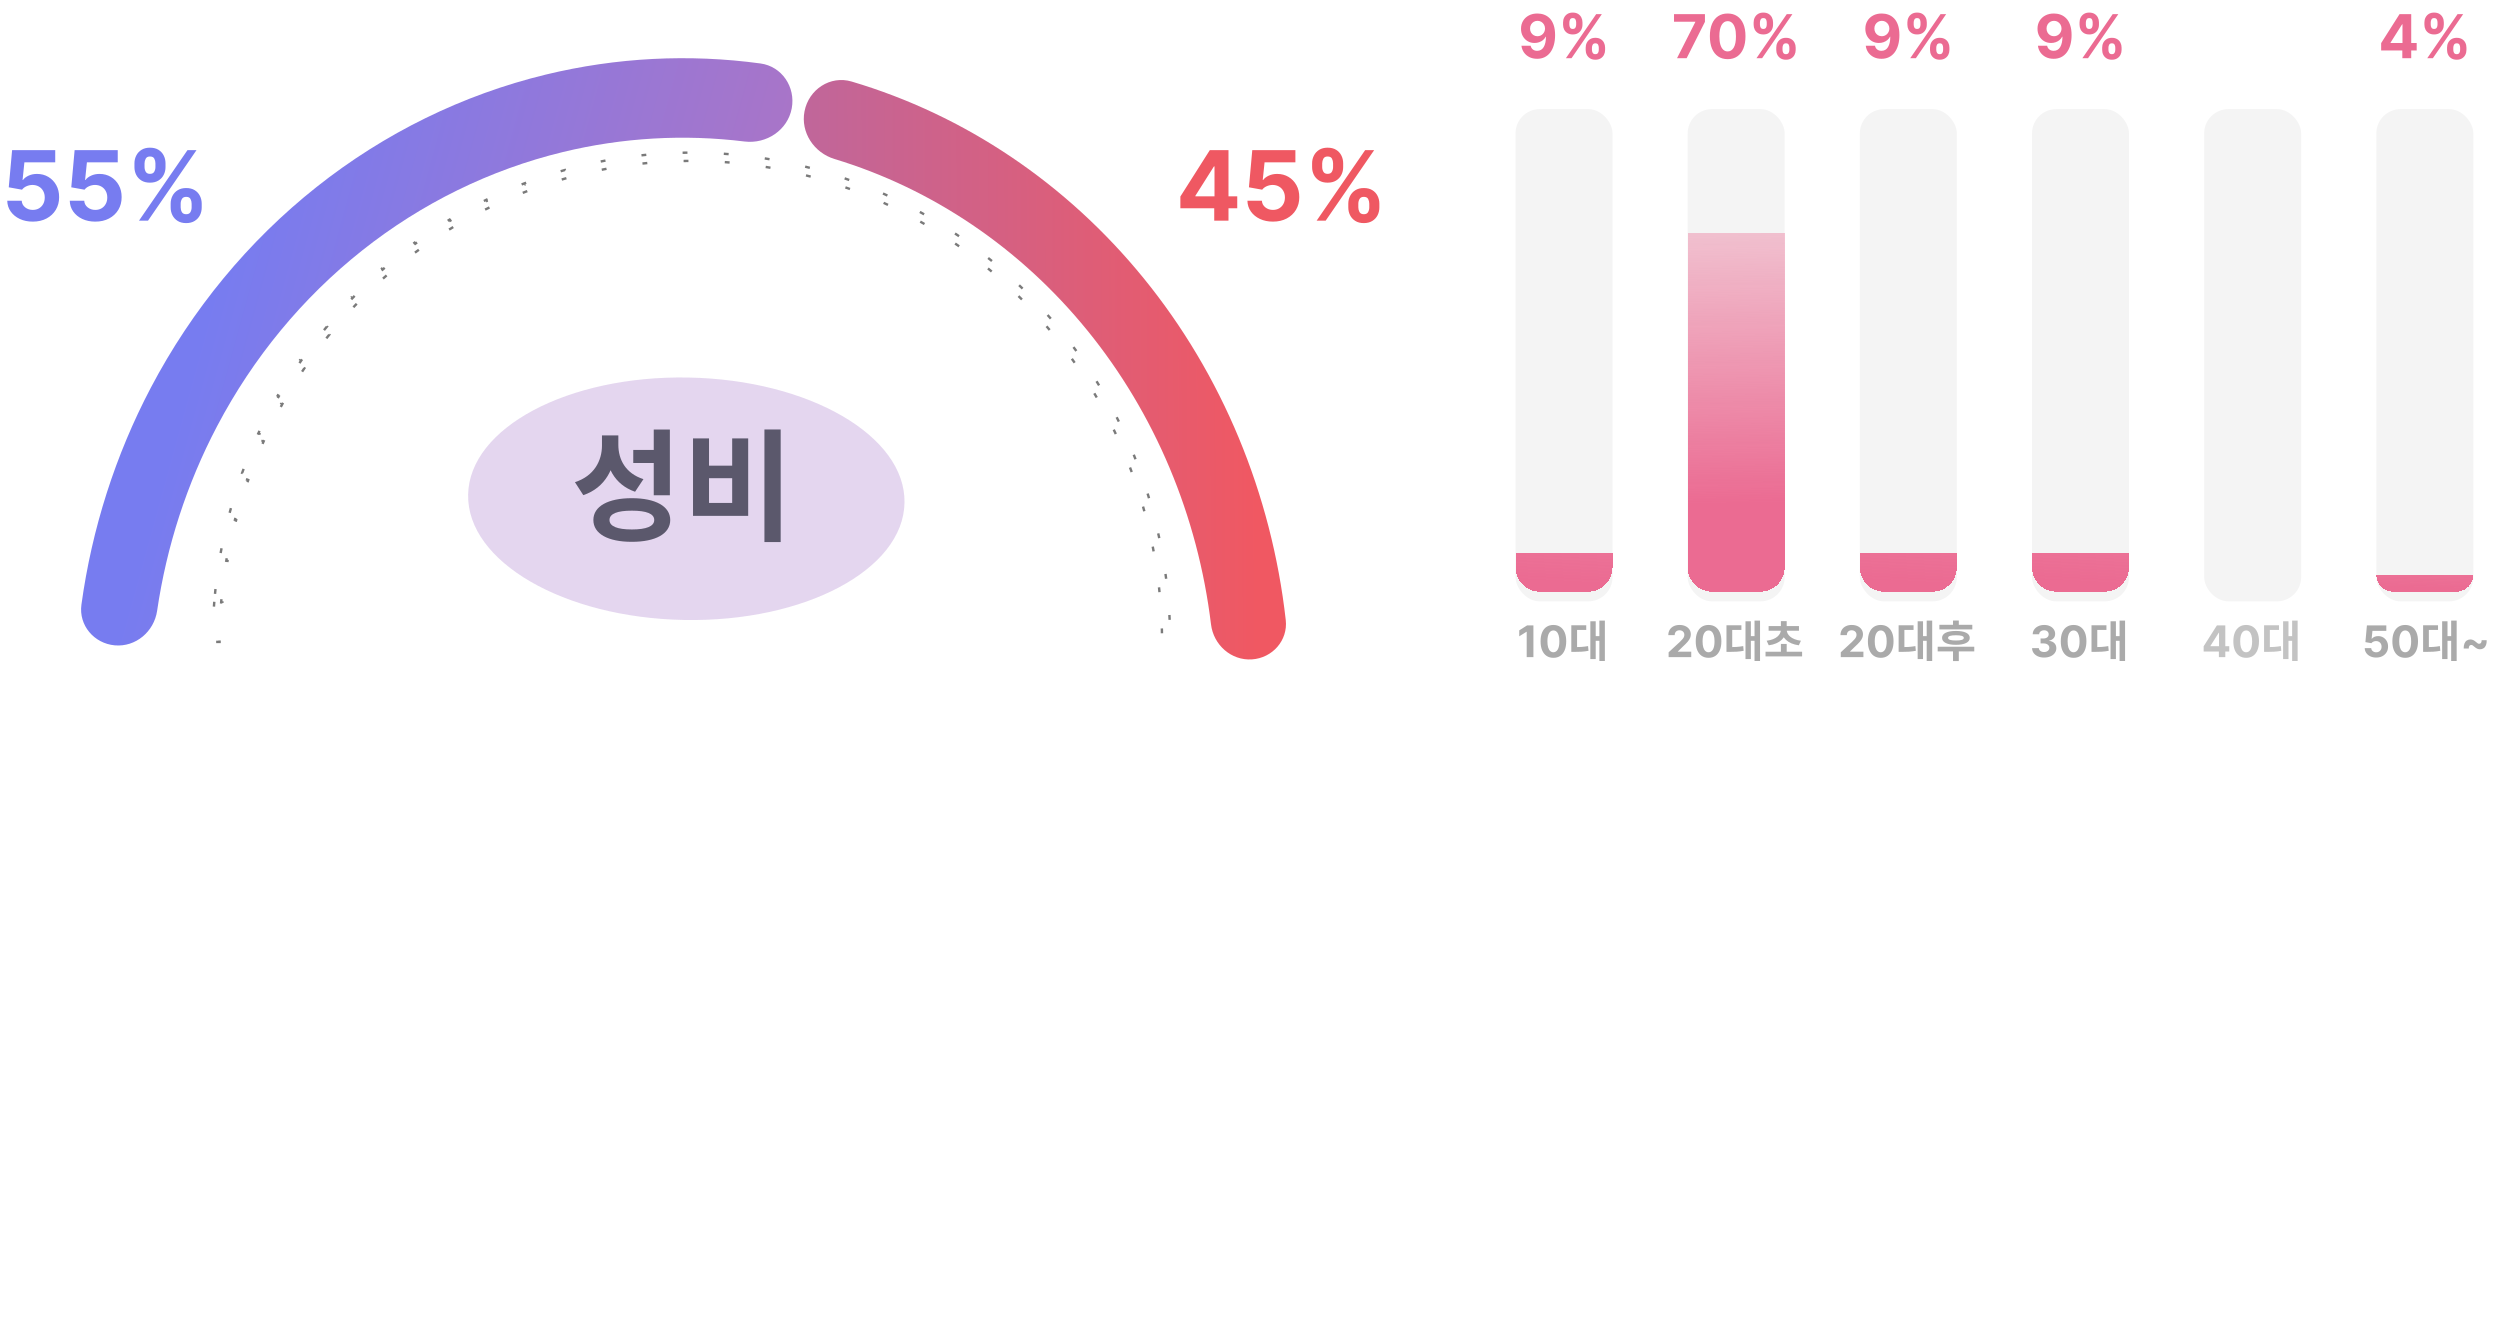 <svg width="1031" height="550" viewBox="0 0 1031 550" fill="none" xmlns="http://www.w3.org/2000/svg">
<g filter="url(#filter0_i_228_314)">
<rect x="625" y="41" width="40" height="203" rx="10" fill="#F4F4F4"/>
</g>
<g filter="url(#filter1_i_228_314)">
<rect x="696" y="41" width="40" height="203" rx="10" fill="#F4F4F4"/>
</g>
<g filter="url(#filter2_i_228_314)">
<rect x="767" y="41" width="40" height="203" rx="10" fill="#F4F4F4"/>
</g>
<g filter="url(#filter3_i_228_314)">
<rect x="838" y="41" width="40" height="203" rx="10" fill="#F4F4F4"/>
</g>
<g filter="url(#filter4_i_228_314)">
<rect x="909" y="41" width="40" height="203" rx="10" fill="#F4F4F4"/>
</g>
<g filter="url(#filter5_i_228_314)">
<rect x="980" y="41" width="40" height="203" rx="10" fill="#F4F4F4"/>
</g>
<path d="M634.058 5.57C634.993 5.57 635.893 5.726 636.757 6.04C637.627 6.354 638.402 6.854 639.083 7.54C639.769 8.227 640.311 9.138 640.708 10.275C641.11 11.405 641.314 12.793 641.32 14.439C641.32 15.983 641.146 17.362 640.796 18.576C640.453 19.783 639.959 20.81 639.314 21.656C638.669 22.503 637.89 23.148 636.979 23.592C636.067 24.03 635.049 24.249 633.925 24.249C632.712 24.249 631.64 24.015 630.711 23.547C629.782 23.074 629.033 22.432 628.465 21.621C627.903 20.804 627.562 19.887 627.444 18.869H631.235C631.383 19.532 631.694 20.046 632.167 20.413C632.641 20.774 633.227 20.955 633.925 20.955C635.109 20.955 636.008 20.44 636.624 19.41C637.239 18.374 637.55 16.957 637.556 15.158H637.432C637.159 15.69 636.792 16.149 636.331 16.534C635.869 16.913 635.339 17.206 634.742 17.413C634.15 17.62 633.519 17.723 632.851 17.723C631.779 17.723 630.824 17.472 629.983 16.969C629.143 16.466 628.48 15.773 627.994 14.891C627.509 14.009 627.267 13.003 627.267 11.873C627.261 10.654 627.542 9.568 628.11 8.615C628.678 7.662 629.471 6.916 630.489 6.377C631.513 5.833 632.703 5.564 634.058 5.57ZM634.085 8.588C633.487 8.588 632.954 8.73 632.487 9.014C632.025 9.298 631.658 9.68 631.386 10.159C631.119 10.639 630.989 11.175 630.995 11.766C630.995 12.364 631.125 12.903 631.386 13.382C631.652 13.856 632.013 14.234 632.469 14.518C632.931 14.797 633.457 14.936 634.049 14.936C634.493 14.936 634.904 14.853 635.283 14.687C635.662 14.521 635.99 14.294 636.269 14.004C636.553 13.708 636.775 13.367 636.934 12.983C637.094 12.598 637.174 12.19 637.174 11.758C637.168 11.183 637.032 10.657 636.766 10.177C636.499 9.698 636.133 9.313 635.665 9.023C635.197 8.733 634.671 8.588 634.085 8.588ZM653.936 20.591V19.632C653.936 18.904 654.089 18.235 654.397 17.626C654.711 17.01 655.164 16.519 655.756 16.152C656.353 15.779 657.081 15.593 657.939 15.593C658.809 15.593 659.54 15.776 660.132 16.143C660.73 16.51 661.18 17.001 661.482 17.617C661.789 18.226 661.943 18.898 661.943 19.632V20.591C661.943 21.319 661.789 21.991 661.482 22.606C661.174 23.216 660.721 23.704 660.123 24.071C659.526 24.444 658.798 24.63 657.939 24.63C657.069 24.63 656.338 24.444 655.747 24.071C655.155 23.704 654.705 23.216 654.397 22.606C654.089 21.991 653.936 21.319 653.936 20.591ZM656.519 19.632V20.591C656.519 21.011 656.62 21.408 656.821 21.78C657.028 22.153 657.401 22.34 657.939 22.34C658.478 22.34 658.845 22.156 659.04 21.789C659.242 21.422 659.342 21.023 659.342 20.591V19.632C659.342 19.2 659.247 18.798 659.058 18.425C658.869 18.052 658.496 17.865 657.939 17.865C657.407 17.865 657.037 18.052 656.83 18.425C656.623 18.798 656.519 19.2 656.519 19.632ZM644.605 10.186V9.227C644.605 8.493 644.762 7.822 645.075 7.212C645.389 6.596 645.842 6.105 646.434 5.738C647.032 5.371 647.754 5.188 648.6 5.188C649.476 5.188 650.21 5.371 650.802 5.738C651.394 6.105 651.843 6.596 652.151 7.212C652.459 7.822 652.613 8.493 652.613 9.227V10.186C652.613 10.92 652.456 11.592 652.142 12.201C651.834 12.811 651.382 13.299 650.784 13.666C650.192 14.027 649.464 14.208 648.6 14.208C647.736 14.208 647.005 14.024 646.407 13.657C645.815 13.284 645.365 12.796 645.058 12.193C644.756 11.583 644.605 10.914 644.605 10.186ZM647.206 9.227V10.186C647.206 10.618 647.307 11.018 647.508 11.385C647.715 11.752 648.079 11.935 648.6 11.935C649.144 11.935 649.514 11.752 649.71 11.385C649.911 11.018 650.012 10.618 650.012 10.186V9.227C650.012 8.795 649.917 8.393 649.727 8.02C649.538 7.647 649.162 7.461 648.6 7.461C648.073 7.461 647.709 7.65 647.508 8.029C647.307 8.408 647.206 8.807 647.206 9.227ZM645.777 24L658.277 5.818H660.603L648.103 24H645.777Z" fill="#EB6B92"/>
<path d="M691.606 24L699.143 9.085V8.961H690.363V5.818H703.12V9.005L695.574 24H691.606ZM712.493 24.399C710.966 24.394 709.652 24.018 708.551 23.272C707.457 22.526 706.613 21.446 706.021 20.032C705.435 18.617 705.145 16.916 705.151 14.927C705.151 12.944 705.444 11.254 706.03 9.858C706.622 8.461 707.465 7.398 708.56 6.67C709.661 5.937 710.972 5.57 712.493 5.57C714.014 5.57 715.322 5.937 716.417 6.67C717.518 7.404 718.364 8.47 718.956 9.866C719.548 11.257 719.841 12.944 719.835 14.927C719.835 16.921 719.539 18.626 718.947 20.041C718.362 21.455 717.521 22.535 716.426 23.281C715.331 24.027 714.02 24.399 712.493 24.399ZM712.493 21.212C713.535 21.212 714.366 20.689 714.988 19.641C715.609 18.593 715.917 17.022 715.911 14.927C715.911 13.548 715.769 12.4 715.485 11.482C715.207 10.565 714.81 9.875 714.295 9.414C713.786 8.952 713.186 8.721 712.493 8.721C711.458 8.721 710.629 9.239 710.007 10.275C709.386 11.311 709.072 12.861 709.066 14.927C709.066 16.324 709.205 17.49 709.484 18.425C709.768 19.354 710.167 20.052 710.682 20.52C711.197 20.982 711.801 21.212 712.493 21.212ZM732.528 20.591V19.632C732.528 18.904 732.682 18.235 732.99 17.626C733.304 17.01 733.756 16.519 734.348 16.152C734.946 15.779 735.674 15.593 736.532 15.593C737.402 15.593 738.133 15.776 738.725 16.143C739.323 16.51 739.773 17.001 740.074 17.617C740.382 18.226 740.536 18.898 740.536 19.632V20.591C740.536 21.319 740.382 21.991 740.074 22.606C739.767 23.216 739.314 23.704 738.716 24.071C738.118 24.444 737.39 24.63 736.532 24.63C735.662 24.63 734.931 24.444 734.339 24.071C733.748 23.704 733.298 23.216 732.99 22.606C732.682 21.991 732.528 21.319 732.528 20.591ZM735.112 19.632V20.591C735.112 21.011 735.212 21.408 735.414 21.78C735.621 22.153 735.994 22.34 736.532 22.34C737.071 22.34 737.438 22.156 737.633 21.789C737.834 21.422 737.935 21.023 737.935 20.591V19.632C737.935 19.2 737.84 18.798 737.651 18.425C737.461 18.052 737.089 17.865 736.532 17.865C736 17.865 735.63 18.052 735.422 18.425C735.215 18.798 735.112 19.2 735.112 19.632ZM723.198 10.186V9.227C723.198 8.493 723.355 7.822 723.668 7.212C723.982 6.596 724.435 6.105 725.027 5.738C725.624 5.371 726.346 5.188 727.193 5.188C728.069 5.188 728.803 5.371 729.394 5.738C729.986 6.105 730.436 6.596 730.744 7.212C731.052 7.822 731.206 8.493 731.206 9.227V10.186C731.206 10.92 731.049 11.592 730.735 12.201C730.427 12.811 729.974 13.299 729.377 13.666C728.785 14.027 728.057 14.208 727.193 14.208C726.329 14.208 725.598 14.024 725 13.657C724.408 13.284 723.958 12.796 723.65 12.193C723.349 11.583 723.198 10.914 723.198 10.186ZM725.799 9.227V10.186C725.799 10.618 725.9 11.018 726.101 11.385C726.308 11.752 726.672 11.935 727.193 11.935C727.737 11.935 728.107 11.752 728.302 11.385C728.504 11.018 728.604 10.618 728.604 10.186V9.227C728.604 8.795 728.51 8.393 728.32 8.02C728.131 7.647 727.755 7.461 727.193 7.461C726.666 7.461 726.302 7.65 726.101 8.029C725.9 8.408 725.799 8.807 725.799 9.227ZM724.37 24L736.87 5.818H739.196L726.696 24H724.37Z" fill="#EB6B92"/>
<path d="M776.058 5.57C776.993 5.57 777.893 5.726 778.757 6.04C779.627 6.354 780.402 6.854 781.083 7.54C781.769 8.227 782.311 9.138 782.708 10.275C783.11 11.405 783.314 12.793 783.32 14.439C783.32 15.983 783.146 17.362 782.796 18.576C782.453 19.783 781.959 20.81 781.314 21.656C780.669 22.503 779.89 23.148 778.979 23.592C778.067 24.03 777.049 24.249 775.925 24.249C774.712 24.249 773.64 24.015 772.711 23.547C771.782 23.074 771.033 22.432 770.465 21.621C769.903 20.804 769.562 19.887 769.444 18.869H773.235C773.383 19.532 773.694 20.046 774.167 20.413C774.641 20.774 775.227 20.955 775.925 20.955C777.109 20.955 778.008 20.44 778.624 19.41C779.239 18.374 779.55 16.957 779.556 15.158H779.432C779.159 15.69 778.792 16.149 778.331 16.534C777.869 16.913 777.339 17.206 776.742 17.413C776.15 17.62 775.519 17.723 774.851 17.723C773.779 17.723 772.824 17.472 771.983 16.969C771.143 16.466 770.48 15.773 769.994 14.891C769.509 14.009 769.267 13.003 769.267 11.873C769.261 10.654 769.542 9.568 770.11 8.615C770.678 7.662 771.471 6.916 772.489 6.377C773.513 5.833 774.703 5.564 776.058 5.57ZM776.085 8.588C775.487 8.588 774.954 8.73 774.487 9.014C774.025 9.298 773.658 9.68 773.386 10.159C773.119 10.639 772.989 11.175 772.995 11.766C772.995 12.364 773.125 12.903 773.386 13.382C773.652 13.856 774.013 14.234 774.469 14.518C774.931 14.797 775.457 14.936 776.049 14.936C776.493 14.936 776.904 14.853 777.283 14.687C777.662 14.521 777.99 14.294 778.269 14.004C778.553 13.708 778.775 13.367 778.934 12.983C779.094 12.598 779.174 12.19 779.174 11.758C779.168 11.183 779.032 10.657 778.766 10.177C778.499 9.698 778.133 9.313 777.665 9.023C777.197 8.733 776.671 8.588 776.085 8.588ZM795.936 20.591V19.632C795.936 18.904 796.089 18.235 796.397 17.626C796.711 17.01 797.164 16.519 797.756 16.152C798.353 15.779 799.081 15.593 799.939 15.593C800.809 15.593 801.54 15.776 802.132 16.143C802.73 16.51 803.18 17.001 803.482 17.617C803.789 18.226 803.943 18.898 803.943 19.632V20.591C803.943 21.319 803.789 21.991 803.482 22.606C803.174 23.216 802.721 23.704 802.123 24.071C801.526 24.444 800.798 24.63 799.939 24.63C799.069 24.63 798.338 24.444 797.747 24.071C797.155 23.704 796.705 23.216 796.397 22.606C796.089 21.991 795.936 21.319 795.936 20.591ZM798.519 19.632V20.591C798.519 21.011 798.62 21.408 798.821 21.78C799.028 22.153 799.401 22.34 799.939 22.34C800.478 22.34 800.845 22.156 801.04 21.789C801.242 21.422 801.342 21.023 801.342 20.591V19.632C801.342 19.2 801.247 18.798 801.058 18.425C800.869 18.052 800.496 17.865 799.939 17.865C799.407 17.865 799.037 18.052 798.83 18.425C798.623 18.798 798.519 19.2 798.519 19.632ZM786.605 10.186V9.227C786.605 8.493 786.762 7.822 787.075 7.212C787.389 6.596 787.842 6.105 788.434 5.738C789.032 5.371 789.754 5.188 790.6 5.188C791.476 5.188 792.21 5.371 792.802 5.738C793.394 6.105 793.843 6.596 794.151 7.212C794.459 7.822 794.613 8.493 794.613 9.227V10.186C794.613 10.92 794.456 11.592 794.142 12.201C793.834 12.811 793.382 13.299 792.784 13.666C792.192 14.027 791.464 14.208 790.6 14.208C789.736 14.208 789.005 14.024 788.407 13.657C787.815 13.284 787.365 12.796 787.058 12.193C786.756 11.583 786.605 10.914 786.605 10.186ZM789.206 9.227V10.186C789.206 10.618 789.307 11.018 789.508 11.385C789.715 11.752 790.079 11.935 790.6 11.935C791.144 11.935 791.514 11.752 791.71 11.385C791.911 11.018 792.012 10.618 792.012 10.186V9.227C792.012 8.795 791.917 8.393 791.727 8.02C791.538 7.647 791.162 7.461 790.6 7.461C790.073 7.461 789.709 7.65 789.508 8.029C789.307 8.408 789.206 8.807 789.206 9.227ZM787.777 24L800.277 5.818H802.603L790.103 24H787.777Z" fill="#EB6B92"/>
<path d="M847.058 5.57C847.993 5.57 848.893 5.726 849.757 6.04C850.627 6.354 851.402 6.854 852.083 7.54C852.769 8.227 853.311 9.138 853.708 10.275C854.11 11.405 854.314 12.793 854.32 14.439C854.32 15.983 854.146 17.362 853.796 18.576C853.453 19.783 852.959 20.81 852.314 21.656C851.669 22.503 850.89 23.148 849.979 23.592C849.067 24.03 848.049 24.249 846.925 24.249C845.712 24.249 844.64 24.015 843.711 23.547C842.782 23.074 842.033 22.432 841.465 21.621C840.903 20.804 840.562 19.887 840.444 18.869H844.235C844.383 19.532 844.694 20.046 845.167 20.413C845.641 20.774 846.227 20.955 846.925 20.955C848.109 20.955 849.008 20.44 849.624 19.41C850.239 18.374 850.55 16.957 850.556 15.158H850.432C850.159 15.69 849.792 16.149 849.331 16.534C848.869 16.913 848.339 17.206 847.742 17.413C847.15 17.62 846.519 17.723 845.851 17.723C844.779 17.723 843.824 17.472 842.983 16.969C842.143 16.466 841.48 15.773 840.994 14.891C840.509 14.009 840.267 13.003 840.267 11.873C840.261 10.654 840.542 9.568 841.11 8.615C841.678 7.662 842.471 6.916 843.489 6.377C844.513 5.833 845.703 5.564 847.058 5.57ZM847.085 8.588C846.487 8.588 845.954 8.73 845.487 9.014C845.025 9.298 844.658 9.68 844.386 10.159C844.119 10.639 843.989 11.175 843.995 11.766C843.995 12.364 844.125 12.903 844.386 13.382C844.652 13.856 845.013 14.234 845.469 14.518C845.931 14.797 846.457 14.936 847.049 14.936C847.493 14.936 847.904 14.853 848.283 14.687C848.662 14.521 848.99 14.294 849.269 14.004C849.553 13.708 849.775 13.367 849.934 12.983C850.094 12.598 850.174 12.19 850.174 11.758C850.168 11.183 850.032 10.657 849.766 10.177C849.499 9.698 849.133 9.313 848.665 9.023C848.197 8.733 847.671 8.588 847.085 8.588ZM866.936 20.591V19.632C866.936 18.904 867.089 18.235 867.397 17.626C867.711 17.01 868.164 16.519 868.756 16.152C869.353 15.779 870.081 15.593 870.939 15.593C871.809 15.593 872.54 15.776 873.132 16.143C873.73 16.51 874.18 17.001 874.482 17.617C874.789 18.226 874.943 18.898 874.943 19.632V20.591C874.943 21.319 874.789 21.991 874.482 22.606C874.174 23.216 873.721 23.704 873.123 24.071C872.526 24.444 871.798 24.63 870.939 24.63C870.069 24.63 869.338 24.444 868.747 24.071C868.155 23.704 867.705 23.216 867.397 22.606C867.089 21.991 866.936 21.319 866.936 20.591ZM869.519 19.632V20.591C869.519 21.011 869.62 21.408 869.821 21.78C870.028 22.153 870.401 22.34 870.939 22.34C871.478 22.34 871.845 22.156 872.04 21.789C872.242 21.422 872.342 21.023 872.342 20.591V19.632C872.342 19.2 872.247 18.798 872.058 18.425C871.869 18.052 871.496 17.865 870.939 17.865C870.407 17.865 870.037 18.052 869.83 18.425C869.623 18.798 869.519 19.2 869.519 19.632ZM857.605 10.186V9.227C857.605 8.493 857.762 7.822 858.075 7.212C858.389 6.596 858.842 6.105 859.434 5.738C860.032 5.371 860.754 5.188 861.6 5.188C862.476 5.188 863.21 5.371 863.802 5.738C864.394 6.105 864.843 6.596 865.151 7.212C865.459 7.822 865.613 8.493 865.613 9.227V10.186C865.613 10.92 865.456 11.592 865.142 12.201C864.834 12.811 864.382 13.299 863.784 13.666C863.192 14.027 862.464 14.208 861.6 14.208C860.736 14.208 860.005 14.024 859.407 13.657C858.815 13.284 858.365 12.796 858.058 12.193C857.756 11.583 857.605 10.914 857.605 10.186ZM860.206 9.227V10.186C860.206 10.618 860.307 11.018 860.508 11.385C860.715 11.752 861.079 11.935 861.6 11.935C862.144 11.935 862.514 11.752 862.71 11.385C862.911 11.018 863.012 10.618 863.012 10.186V9.227C863.012 8.795 862.917 8.393 862.727 8.02C862.538 7.647 862.162 7.461 861.6 7.461C861.073 7.461 860.709 7.65 860.508 8.029C860.307 8.408 860.206 8.807 860.206 9.227ZM858.777 24L871.277 5.818H873.603L861.103 24H858.777Z" fill="#EB6B92"/>
<path d="M981.985 20.804V17.777L989.575 5.818H992.185V10.008H990.641L985.855 17.581V17.723H996.642V20.804H981.985ZM990.712 24V19.881L990.783 18.54V5.818H994.387V24H990.712ZM1009.16 20.591V19.632C1009.16 18.904 1009.31 18.235 1009.62 17.626C1009.93 17.01 1010.38 16.519 1010.98 16.152C1011.57 15.779 1012.3 15.593 1013.16 15.593C1014.03 15.593 1014.76 15.776 1015.35 16.143C1015.95 16.51 1016.4 17.001 1016.7 17.617C1017.01 18.226 1017.16 18.898 1017.16 19.632V20.591C1017.16 21.319 1017.01 21.991 1016.7 22.606C1016.39 23.216 1015.94 23.704 1015.34 24.071C1014.75 24.444 1014.02 24.63 1013.16 24.63C1012.29 24.63 1011.56 24.444 1010.97 24.071C1010.37 23.704 1009.92 23.216 1009.62 22.606C1009.31 21.991 1009.16 21.319 1009.16 20.591ZM1011.74 19.632V20.591C1011.74 21.011 1011.84 21.408 1012.04 21.78C1012.25 22.153 1012.62 22.34 1013.16 22.34C1013.7 22.34 1014.06 22.156 1014.26 21.789C1014.46 21.422 1014.56 21.023 1014.56 20.591V19.632C1014.56 19.2 1014.47 18.798 1014.28 18.425C1014.09 18.052 1013.72 17.865 1013.16 17.865C1012.63 17.865 1012.26 18.052 1012.05 18.425C1011.84 18.798 1011.74 19.2 1011.74 19.632ZM999.825 10.186V9.227C999.825 8.493 999.982 7.822 1000.3 7.212C1000.61 6.596 1001.06 6.105 1001.65 5.738C1002.25 5.371 1002.97 5.188 1003.82 5.188C1004.7 5.188 1005.43 5.371 1006.02 5.738C1006.61 6.105 1007.06 6.596 1007.37 7.212C1007.68 7.822 1007.83 8.493 1007.83 9.227V10.186C1007.83 10.92 1007.68 11.592 1007.36 12.201C1007.05 12.811 1006.6 13.299 1006 13.666C1005.41 14.027 1004.68 14.208 1003.82 14.208C1002.96 14.208 1002.22 14.024 1001.63 13.657C1001.04 13.284 1000.59 12.796 1000.28 12.193C999.976 11.583 999.825 10.914 999.825 10.186ZM1002.43 9.227V10.186C1002.43 10.618 1002.53 11.018 1002.73 11.385C1002.93 11.752 1003.3 11.935 1003.82 11.935C1004.36 11.935 1004.73 11.752 1004.93 11.385C1005.13 11.018 1005.23 10.618 1005.23 10.186V9.227C1005.23 8.795 1005.14 8.393 1004.95 8.02C1004.76 7.647 1004.38 7.461 1003.82 7.461C1003.29 7.461 1002.93 7.65 1002.73 8.029C1002.53 8.408 1002.43 8.807 1002.43 9.227ZM1001 24L1013.5 5.818H1015.82L1003.32 24H1001Z" fill="#EB6B92"/>
<path d="M632.377 257.909V271H629.61V260.536H629.533L626.535 262.415V259.961L629.776 257.909H632.377ZM640.622 271.288C639.522 271.283 638.576 271.013 637.784 270.476C636.995 269.939 636.388 269.161 635.962 268.143C635.54 267.124 635.331 265.899 635.335 264.467C635.335 263.04 635.546 261.823 635.968 260.817C636.394 259.812 637.002 259.047 637.79 258.523C638.583 257.994 639.526 257.73 640.622 257.73C641.717 257.73 642.659 257.994 643.447 258.523C644.24 259.051 644.849 259.818 645.275 260.824C645.701 261.825 645.912 263.04 645.908 264.467C645.908 265.903 645.695 267.131 645.269 268.149C644.847 269.168 644.242 269.945 643.453 270.482C642.665 271.019 641.721 271.288 640.622 271.288ZM640.622 268.993C641.372 268.993 641.97 268.616 642.418 267.862C642.865 267.107 643.087 265.976 643.083 264.467C643.083 263.474 642.98 262.648 642.776 261.987C642.575 261.327 642.29 260.83 641.919 260.498C641.553 260.165 641.12 259.999 640.622 259.999C639.876 259.999 639.279 260.372 638.832 261.118C638.384 261.864 638.159 262.98 638.154 264.467C638.154 265.473 638.254 266.312 638.455 266.986C638.659 267.655 638.947 268.158 639.318 268.494C639.688 268.827 640.123 268.993 640.622 268.993ZM659.582 255.934H661.85V272.602H659.582V255.934ZM657.35 262.342H660.122V264.268H657.35V262.342ZM655.856 256.222H658.07V271.81H655.856V256.222ZM648.008 266.878H649.178C651.23 266.878 652.94 266.806 654.92 266.446L655.1 268.39C653.084 268.786 651.32 268.84 649.178 268.84H648.008V266.878ZM648.008 257.86H654.164V259.786H650.384V267.814H648.008V257.86Z" fill="#AAAAAA"/>
<path d="M688.137 271V269.006L692.797 264.691C693.193 264.308 693.526 263.962 693.794 263.656C694.067 263.349 694.274 263.048 694.414 262.754C694.555 262.456 694.625 262.134 694.625 261.789C694.625 261.406 694.538 261.075 694.363 260.798C694.188 260.517 693.95 260.302 693.647 260.153C693.345 259.999 693.002 259.923 692.618 259.923C692.218 259.923 691.868 260.004 691.57 260.165C691.271 260.327 691.041 260.56 690.879 260.862C690.718 261.165 690.637 261.525 690.637 261.942H688.009C688.009 261.086 688.203 260.342 688.591 259.712C688.979 259.081 689.522 258.593 690.221 258.248C690.92 257.903 691.725 257.73 692.637 257.73C693.575 257.73 694.391 257.896 695.085 258.229C695.784 258.557 696.328 259.013 696.715 259.597C697.103 260.18 697.297 260.849 697.297 261.604C697.297 262.098 697.199 262.586 697.003 263.067C696.811 263.549 696.468 264.084 695.974 264.672C695.48 265.256 694.783 265.957 693.884 266.775L691.972 268.648V268.737H697.47V271H688.137ZM704.608 271.288C703.509 271.283 702.563 271.013 701.77 270.476C700.982 269.939 700.374 269.161 699.948 268.143C699.526 267.124 699.317 265.899 699.322 264.467C699.322 263.04 699.533 261.823 699.955 260.817C700.381 259.812 700.988 259.047 701.776 258.523C702.569 257.994 703.513 257.73 704.608 257.73C705.703 257.73 706.645 257.994 707.433 258.523C708.226 259.051 708.835 259.818 709.261 260.824C709.688 261.825 709.898 263.04 709.894 264.467C709.894 265.903 709.681 267.131 709.255 268.149C708.833 269.168 708.228 269.945 707.44 270.482C706.651 271.019 705.707 271.288 704.608 271.288ZM704.608 268.993C705.358 268.993 705.957 268.616 706.404 267.862C706.852 267.107 707.073 265.976 707.069 264.467C707.069 263.474 706.967 262.648 706.762 261.987C706.562 261.327 706.276 260.83 705.906 260.498C705.539 260.165 705.107 259.999 704.608 259.999C703.862 259.999 703.266 260.372 702.818 261.118C702.371 261.864 702.145 262.98 702.141 264.467C702.141 265.473 702.241 266.312 702.441 266.986C702.646 267.655 702.933 268.158 703.304 268.494C703.675 268.827 704.109 268.993 704.608 268.993ZM723.569 255.934H725.837V272.602H723.569V255.934ZM721.337 262.342H724.109V264.268H721.337V262.342ZM719.843 256.222H722.057V271.81H719.843V256.222ZM711.995 266.878H713.165C715.217 266.878 716.927 266.806 718.907 266.446L719.087 268.39C717.071 268.786 715.307 268.84 713.165 268.84H711.995V266.878ZM711.995 257.86H718.151V259.786H714.371V267.814H711.995V257.86ZM728.103 268.768H743.187V270.712H728.103V268.768ZM734.439 265.564H736.833V269.776H734.439V265.564ZM734.421 259.408H736.545V259.768C736.545 262.954 734.007 265.528 729.435 266.122L728.571 264.232C732.621 263.746 734.421 261.676 734.421 259.768V259.408ZM734.745 259.408H736.851V259.768C736.851 261.676 738.651 263.746 742.701 264.232L741.837 266.122C737.265 265.528 734.745 262.954 734.745 259.768V259.408ZM729.381 258.184H741.891V260.11H729.381V258.184ZM734.439 256.15H736.833V258.976H734.439V256.15Z" fill="#AAAAAA"/>
<path d="M759.137 271V269.006L763.797 264.691C764.193 264.308 764.526 263.962 764.794 263.656C765.067 263.349 765.274 263.048 765.414 262.754C765.555 262.456 765.625 262.134 765.625 261.789C765.625 261.406 765.538 261.075 765.363 260.798C765.188 260.517 764.95 260.302 764.647 260.153C764.345 259.999 764.002 259.923 763.618 259.923C763.218 259.923 762.868 260.004 762.57 260.165C762.271 260.327 762.041 260.56 761.879 260.862C761.718 261.165 761.637 261.525 761.637 261.942H759.009C759.009 261.086 759.203 260.342 759.591 259.712C759.979 259.081 760.522 258.593 761.221 258.248C761.92 257.903 762.725 257.73 763.637 257.73C764.575 257.73 765.391 257.896 766.085 258.229C766.784 258.557 767.328 259.013 767.715 259.597C768.103 260.18 768.297 260.849 768.297 261.604C768.297 262.098 768.199 262.586 768.003 263.067C767.811 263.549 767.468 264.084 766.974 264.672C766.48 265.256 765.783 265.957 764.884 266.775L762.972 268.648V268.737H768.47V271H759.137ZM775.608 271.288C774.509 271.283 773.563 271.013 772.77 270.476C771.982 269.939 771.374 269.161 770.948 268.143C770.526 267.124 770.317 265.899 770.322 264.467C770.322 263.04 770.533 261.823 770.955 260.817C771.381 259.812 771.988 259.047 772.776 258.523C773.569 257.994 774.513 257.73 775.608 257.73C776.703 257.73 777.645 257.994 778.433 258.523C779.226 259.051 779.835 259.818 780.261 260.824C780.688 261.825 780.898 263.04 780.894 264.467C780.894 265.903 780.681 267.131 780.255 268.149C779.833 269.168 779.228 269.945 778.44 270.482C777.651 271.019 776.707 271.288 775.608 271.288ZM775.608 268.993C776.358 268.993 776.957 268.616 777.404 267.862C777.852 267.107 778.073 265.976 778.069 264.467C778.069 263.474 777.967 262.648 777.762 261.987C777.562 261.327 777.276 260.83 776.906 260.498C776.539 260.165 776.107 259.999 775.608 259.999C774.862 259.999 774.266 260.372 773.818 261.118C773.371 261.864 773.145 262.98 773.141 264.467C773.141 265.473 773.241 266.312 773.441 266.986C773.646 267.655 773.933 268.158 774.304 268.494C774.675 268.827 775.109 268.993 775.608 268.993ZM794.569 255.934H796.837V272.602H794.569V255.934ZM792.337 262.342H795.109V264.268H792.337V262.342ZM790.843 256.222H793.057V271.81H790.843V256.222ZM782.995 266.878H784.165C786.217 266.878 787.927 266.806 789.907 266.446L790.087 268.39C788.071 268.786 786.307 268.84 784.165 268.84H782.995V266.878ZM782.995 257.86H789.151V259.786H785.371V267.814H782.995V257.86ZM799.805 257.662H813.377V259.552H799.805V257.662ZM799.103 266.716H814.187V268.642H799.103V266.716ZM805.421 268.408H807.815V272.62H805.421V268.408ZM806.627 260.2C810.209 260.2 812.333 261.208 812.333 263.062C812.333 264.898 810.209 265.924 806.627 265.924C803.027 265.924 800.903 264.898 800.903 263.062C800.903 261.208 803.027 260.2 806.627 260.2ZM806.627 261.982C804.449 261.982 803.387 262.306 803.387 263.062C803.387 263.818 804.449 264.142 806.627 264.142C808.805 264.142 809.867 263.818 809.867 263.062C809.867 262.306 808.805 261.982 806.627 261.982ZM805.421 255.916H807.815V258.922H805.421V255.916Z" fill="#AAAAAA"/>
<path d="M842.992 271.179C842.037 271.179 841.187 271.015 840.441 270.687C839.7 270.354 839.114 269.898 838.683 269.319C838.257 268.735 838.038 268.062 838.025 267.299H840.812C840.829 267.619 840.933 267.9 841.125 268.143C841.321 268.381 841.581 268.567 841.905 268.699C842.229 268.831 842.593 268.897 842.998 268.897C843.42 268.897 843.793 268.822 844.117 268.673C844.441 268.524 844.694 268.317 844.877 268.053C845.061 267.789 845.152 267.484 845.152 267.139C845.152 266.79 845.054 266.481 844.858 266.212C844.666 265.94 844.389 265.727 844.027 265.573C843.669 265.42 843.243 265.343 842.749 265.343H841.528V263.31H842.749C843.166 263.31 843.535 263.238 843.855 263.093C844.178 262.948 844.43 262.748 844.609 262.492C844.788 262.232 844.877 261.93 844.877 261.585C844.877 261.256 844.798 260.969 844.641 260.722C844.487 260.47 844.27 260.274 843.989 260.134C843.712 259.993 843.388 259.923 843.017 259.923C842.642 259.923 842.299 259.991 841.988 260.127C841.677 260.259 841.428 260.449 841.24 260.696C841.053 260.943 840.953 261.233 840.94 261.565H838.287C838.3 260.811 838.515 260.146 838.933 259.571C839.35 258.996 839.913 258.546 840.62 258.222C841.332 257.894 842.135 257.73 843.03 257.73C843.933 257.73 844.724 257.894 845.401 258.222C846.079 258.55 846.605 258.994 846.98 259.552C847.36 260.106 847.547 260.728 847.543 261.418C847.547 262.151 847.319 262.763 846.859 263.253C846.403 263.743 845.808 264.054 845.075 264.186V264.288C846.039 264.412 846.771 264.746 847.274 265.292C847.781 265.833 848.033 266.511 848.029 267.325C848.033 268.07 847.818 268.733 847.383 269.312C846.953 269.892 846.358 270.348 845.6 270.68C844.841 271.013 843.972 271.179 842.992 271.179ZM855.151 271.288C854.051 271.283 853.105 271.013 852.313 270.476C851.525 269.939 850.917 269.161 850.491 268.143C850.069 267.124 849.86 265.899 849.865 264.467C849.865 263.04 850.076 261.823 850.498 260.817C850.924 259.812 851.531 259.047 852.319 258.523C853.112 257.994 854.056 257.73 855.151 257.73C856.246 257.73 857.188 257.994 857.976 258.523C858.769 259.051 859.378 259.818 859.804 260.824C860.23 261.825 860.441 263.04 860.437 264.467C860.437 265.903 860.224 267.131 859.798 268.149C859.376 269.168 858.771 269.945 857.983 270.482C857.194 271.019 856.25 271.288 855.151 271.288ZM855.151 268.993C855.901 268.993 856.5 268.616 856.947 267.862C857.395 267.107 857.616 265.976 857.612 264.467C857.612 263.474 857.51 262.648 857.305 261.987C857.105 261.327 856.819 260.83 856.449 260.498C856.082 260.165 855.65 259.999 855.151 259.999C854.405 259.999 853.809 260.372 853.361 261.118C852.914 261.864 852.688 262.98 852.684 264.467C852.684 265.473 852.784 266.312 852.984 266.986C853.189 267.655 853.476 268.158 853.847 268.494C854.218 268.827 854.652 268.993 855.151 268.993ZM874.112 255.934H876.38V272.602H874.112V255.934ZM871.88 262.342H874.652V264.268H871.88V262.342ZM870.386 256.222H872.6V271.81H870.386V256.222ZM862.538 266.878H863.708C865.76 266.878 867.47 266.806 869.45 266.446L869.63 268.39C867.614 268.786 865.85 268.84 863.708 268.84H862.538V266.878ZM862.538 257.86H868.694V259.786H864.914V267.814H862.538V257.86Z" fill="#AAAAAA"/>
<path d="M908.788 268.699V266.519L914.253 257.909H916.132V260.926H915.02L911.575 266.379V266.481H919.341V268.699H908.788ZM915.071 271V268.034L915.122 267.069V257.909H917.717V271H915.071ZM926.318 271.288C925.218 271.283 924.272 271.013 923.48 270.476C922.691 269.939 922.084 269.161 921.658 268.143C921.236 267.124 921.027 265.899 921.032 264.467C921.032 263.04 921.243 261.823 921.665 260.817C922.091 259.812 922.698 259.047 923.486 258.523C924.279 257.994 925.223 257.73 926.318 257.73C927.413 257.73 928.355 257.994 929.143 258.523C929.936 259.051 930.545 259.818 930.971 260.824C931.397 261.825 931.608 263.04 931.604 264.467C931.604 265.903 931.391 267.131 930.965 268.149C930.543 269.168 929.938 269.945 929.15 270.482C928.361 271.019 927.417 271.288 926.318 271.288ZM926.318 268.993C927.068 268.993 927.667 268.616 928.114 267.862C928.562 267.107 928.783 265.976 928.779 264.467C928.779 263.474 928.677 262.648 928.472 261.987C928.272 261.327 927.986 260.83 927.616 260.498C927.249 260.165 926.816 259.999 926.318 259.999C925.572 259.999 924.976 260.372 924.528 261.118C924.081 261.864 923.855 262.98 923.851 264.467C923.851 265.473 923.951 266.312 924.151 266.986C924.356 267.655 924.643 268.158 925.014 268.494C925.385 268.827 925.819 268.993 926.318 268.993ZM945.279 255.934H947.547V272.602H945.279V255.934ZM943.047 262.342H945.819V264.268H943.047V262.342ZM941.553 256.222H943.767V271.81H941.553V256.222ZM933.705 266.878H934.875C936.927 266.878 938.637 266.806 940.617 266.446L940.797 268.39C938.781 268.786 937.017 268.84 934.875 268.84H933.705V266.878ZM933.705 257.86H939.861V259.786H936.081V267.814H933.705V257.86Z" fill="#AAAAAA" fill-opacity="0.7"/>
<path d="M979.949 271.179C979.045 271.179 978.24 271.013 977.533 270.68C976.829 270.348 976.271 269.89 975.858 269.306C975.445 268.722 975.229 268.053 975.212 267.299H977.897C977.927 267.806 978.14 268.217 978.536 268.533C978.932 268.848 979.403 269.006 979.949 269.006C980.383 269.006 980.767 268.91 981.099 268.718C981.436 268.522 981.698 268.251 981.886 267.906C982.077 267.557 982.173 267.156 982.173 266.705C982.173 266.244 982.075 265.839 981.879 265.49C981.687 265.141 981.421 264.868 981.08 264.672C980.739 264.476 980.349 264.376 979.91 264.371C979.527 264.371 979.154 264.45 978.792 264.608C978.434 264.766 978.155 264.981 977.954 265.254L975.494 264.812L976.114 257.909H984.116V260.172H978.396L978.057 263.451H978.133C978.364 263.127 978.711 262.859 979.175 262.646C979.64 262.433 980.16 262.326 980.735 262.326C981.523 262.326 982.226 262.511 982.844 262.882C983.462 263.253 983.95 263.762 984.308 264.41C984.666 265.053 984.843 265.795 984.839 266.634C984.843 267.516 984.638 268.3 984.225 268.987C983.816 269.668 983.243 270.205 982.506 270.597C981.773 270.985 980.92 271.179 979.949 271.179ZM991.902 271.288C990.802 271.283 989.856 271.013 989.064 270.476C988.275 269.939 987.668 269.161 987.242 268.143C986.82 267.124 986.611 265.899 986.616 264.467C986.616 263.04 986.827 261.823 987.248 260.817C987.675 259.812 988.282 259.047 989.07 258.523C989.863 257.994 990.807 257.73 991.902 257.73C992.997 257.73 993.939 257.994 994.727 258.523C995.52 259.051 996.129 259.818 996.555 260.824C996.981 261.825 997.192 263.04 997.188 264.467C997.188 265.903 996.975 267.131 996.549 268.149C996.127 269.168 995.522 269.945 994.734 270.482C993.945 271.019 993.001 271.288 991.902 271.288ZM991.902 268.993C992.652 268.993 993.251 268.616 993.698 267.862C994.146 267.107 994.367 265.976 994.363 264.467C994.363 263.474 994.261 262.648 994.056 261.987C993.856 261.327 993.57 260.83 993.199 260.498C992.833 260.165 992.4 259.999 991.902 259.999C991.156 259.999 990.56 260.372 990.112 261.118C989.665 261.864 989.439 262.98 989.435 264.467C989.435 265.473 989.535 266.312 989.735 266.986C989.94 267.655 990.227 268.158 990.598 268.494C990.969 268.827 991.403 268.993 991.902 268.993ZM1010.86 255.934H1013.13V272.602H1010.86V255.934ZM1008.63 262.342H1011.4V264.268H1008.63V262.342ZM1007.14 256.222H1009.35V271.81H1007.14V256.222ZM999.289 266.878H1000.46C1002.51 266.878 1004.22 266.806 1006.2 266.446L1006.38 268.39C1004.36 268.786 1002.6 268.84 1000.46 268.84H999.289V266.878ZM999.289 257.86H1005.44V259.786H1001.66V267.814H999.289V257.86ZM1016.03 267.465C1016.01 266.66 1016.11 265.978 1016.33 265.42C1016.55 264.862 1016.87 264.437 1017.29 264.148C1017.72 263.858 1018.22 263.713 1018.79 263.713C1019.2 263.713 1019.58 263.796 1019.95 263.962C1020.31 264.129 1020.73 264.416 1021.19 264.825C1021.44 265.043 1021.65 265.209 1021.82 265.324C1021.99 265.435 1022.18 265.49 1022.41 265.49C1022.71 265.49 1022.96 265.373 1023.15 265.138C1023.35 264.9 1023.44 264.523 1023.43 264.007H1025.51C1025.54 264.817 1025.44 265.501 1025.22 266.059C1024.99 266.617 1024.67 267.041 1024.24 267.331C1023.81 267.621 1023.32 267.766 1022.75 267.766C1022.33 267.766 1021.93 267.678 1021.56 267.504C1021.2 267.325 1020.79 267.039 1020.34 266.647C1020.08 266.413 1019.87 266.244 1019.71 266.142C1019.55 266.036 1019.36 265.982 1019.15 265.982C1018.84 265.982 1018.59 266.097 1018.4 266.327C1018.2 266.553 1018.11 266.933 1018.12 267.465H1016.03Z" fill="#AAAAAA"/>
<g filter="url(#filter6_d_228_314)">
<path d="M625 228H665V234C665 239.523 660.523 244 655 244H635C629.477 244 625 239.523 625 234V228Z" fill="url(#paint0_linear_228_314)" shape-rendering="crispEdges"/>
</g>
<g filter="url(#filter7_d_228_314)">
<path d="M767 228H807V234C807 239.523 802.523 244 797 244H777C771.477 244 767 239.523 767 234V228Z" fill="url(#paint1_linear_228_314)" shape-rendering="crispEdges"/>
</g>
<g filter="url(#filter8_d_228_314)">
<path d="M838 228H878V234C878 239.523 873.523 244 868 244H848C842.477 244 838 239.523 838 234V228Z" fill="url(#paint2_linear_228_314)" shape-rendering="crispEdges"/>
</g>
<g filter="url(#filter9_d_228_314)">
<path d="M980 237H1020C1020 240.866 1016.87 244 1013 244H987C983.134 244 980 240.866 980 237Z" fill="url(#paint3_linear_228_314)" shape-rendering="crispEdges"/>
</g>
<g filter="url(#filter10_d_228_314)">
<path d="M696 96H736V234C736 239.523 731.523 244 726 244H706C700.477 244 696 239.523 696 234V96Z" fill="url(#paint4_linear_228_314)" shape-rendering="crispEdges"/>
</g>
<path d="M13.514 91.398C11.507 91.398 9.717 91.028 8.145 90.29C6.582 89.551 5.342 88.533 4.423 87.236C3.505 85.938 3.027 84.452 2.989 82.776H8.955C9.021 83.903 9.494 84.816 10.375 85.517C11.256 86.218 12.302 86.568 13.514 86.568C14.48 86.568 15.332 86.355 16.071 85.929C16.819 85.493 17.401 84.892 17.818 84.125C18.244 83.349 18.457 82.458 18.457 81.454C18.457 80.432 18.24 79.532 17.804 78.756C17.378 77.979 16.786 77.373 16.028 76.938C15.271 76.502 14.404 76.279 13.429 76.27C12.577 76.27 11.748 76.445 10.943 76.796C10.148 77.146 9.527 77.624 9.082 78.23L3.614 77.25L4.991 61.909H22.776V66.938H10.062L9.31 74.224H9.48C9.991 73.505 10.763 72.908 11.796 72.435C12.828 71.961 13.983 71.724 15.261 71.724C17.013 71.724 18.576 72.136 19.949 72.96C21.322 73.784 22.406 74.916 23.202 76.355C23.997 77.785 24.39 79.433 24.381 81.298C24.39 83.258 23.936 85.001 23.017 86.526C22.108 88.041 20.834 89.234 19.196 90.105C17.567 90.967 15.673 91.398 13.514 91.398ZM39.295 91.398C37.288 91.398 35.498 91.028 33.926 90.29C32.364 89.551 31.123 88.533 30.204 87.236C29.286 85.938 28.808 84.452 28.77 82.776H34.736C34.802 83.903 35.276 84.816 36.156 85.517C37.037 86.218 38.083 86.568 39.295 86.568C40.261 86.568 41.114 86.355 41.852 85.929C42.6 85.493 43.183 84.892 43.599 84.125C44.026 83.349 44.239 82.458 44.239 81.454C44.239 80.432 44.021 79.532 43.585 78.756C43.159 77.979 42.567 77.373 41.81 76.938C41.052 76.502 40.186 76.279 39.21 76.27C38.358 76.27 37.529 76.445 36.724 76.796C35.929 77.146 35.309 77.624 34.864 78.23L29.395 77.25L30.773 61.909H48.557V66.938H35.844L35.091 74.224H35.261C35.773 73.505 36.544 72.908 37.577 72.435C38.609 71.961 39.764 71.724 41.043 71.724C42.794 71.724 44.357 72.136 45.73 72.96C47.103 73.784 48.188 74.916 48.983 76.355C49.778 77.785 50.171 79.433 50.162 81.298C50.171 83.258 49.717 85.001 48.798 86.526C47.889 88.041 46.615 89.234 44.977 90.105C43.349 90.967 41.455 91.398 39.295 91.398ZM70.375 85.546V84.011C70.375 82.847 70.621 81.776 71.114 80.801C71.615 79.816 72.34 79.03 73.287 78.443C74.243 77.847 75.408 77.548 76.781 77.548C78.173 77.548 79.343 77.842 80.29 78.429C81.246 79.016 81.966 79.802 82.449 80.787C82.941 81.762 83.188 82.837 83.188 84.011V85.546C83.188 86.71 82.941 87.785 82.449 88.77C81.956 89.745 81.232 90.526 80.276 91.114C79.319 91.71 78.154 92.008 76.781 92.008C75.389 92.008 74.22 91.71 73.273 91.114C72.326 90.526 71.606 89.745 71.114 88.77C70.621 87.785 70.375 86.71 70.375 85.546ZM74.508 84.011V85.546C74.508 86.218 74.669 86.852 74.992 87.449C75.323 88.046 75.919 88.344 76.781 88.344C77.643 88.344 78.23 88.05 78.543 87.463C78.865 86.876 79.026 86.237 79.026 85.546V84.011C79.026 83.32 78.874 82.676 78.571 82.079C78.268 81.483 77.671 81.185 76.781 81.185C75.929 81.185 75.337 81.483 75.006 82.079C74.674 82.676 74.508 83.32 74.508 84.011ZM55.446 68.898V67.364C55.446 66.189 55.697 65.115 56.199 64.139C56.701 63.154 57.425 62.368 58.372 61.781C59.329 61.194 60.484 60.901 61.838 60.901C63.24 60.901 64.414 61.194 65.361 61.781C66.308 62.368 67.028 63.154 67.52 64.139C68.012 65.115 68.258 66.189 68.258 67.364V68.898C68.258 70.072 68.008 71.147 67.506 72.122C67.013 73.097 66.289 73.879 65.332 74.466C64.385 75.044 63.221 75.332 61.838 75.332C60.456 75.332 59.286 75.039 58.33 74.452C57.383 73.855 56.663 73.074 56.17 72.108C55.688 71.133 55.446 70.062 55.446 68.898ZM59.608 67.364V68.898C59.608 69.589 59.769 70.228 60.091 70.815C60.422 71.403 61.005 71.696 61.838 71.696C62.709 71.696 63.301 71.403 63.614 70.815C63.936 70.228 64.097 69.589 64.097 68.898V67.364C64.097 66.672 63.945 66.028 63.642 65.432C63.339 64.835 62.738 64.537 61.838 64.537C60.995 64.537 60.413 64.84 60.091 65.446C59.769 66.052 59.608 66.691 59.608 67.364ZM57.321 91L77.321 61.909H81.043L61.043 91H57.321Z" fill="#777CF0"/>
<path d="M486.785 85.886V81.043L498.93 61.909H503.106V68.614H500.634L492.978 80.73V80.957H510.237V85.886H486.785ZM500.748 91V84.409L500.862 82.264V61.909H506.629V91H500.748ZM524.96 91.398C522.952 91.398 521.162 91.028 519.59 90.29C518.028 89.551 516.787 88.533 515.869 87.236C514.95 85.938 514.472 84.452 514.434 82.776H520.4C520.466 83.903 520.94 84.816 521.82 85.517C522.701 86.218 523.747 86.568 524.96 86.568C525.925 86.568 526.778 86.355 527.516 85.929C528.264 85.493 528.847 84.892 529.263 84.125C529.69 83.349 529.903 82.458 529.903 81.454C529.903 80.432 529.685 79.532 529.249 78.756C528.823 77.979 528.231 77.373 527.474 76.938C526.716 76.502 525.85 76.279 524.874 76.27C524.022 76.27 523.193 76.445 522.388 76.796C521.593 77.146 520.973 77.624 520.528 78.23L515.059 77.25L516.437 61.909H534.221V66.938H521.508L520.755 74.224H520.925C521.437 73.505 522.209 72.908 523.241 72.435C524.273 71.961 525.428 71.724 526.707 71.724C528.459 71.724 530.021 72.136 531.394 72.96C532.767 73.784 533.852 74.916 534.647 76.355C535.442 77.785 535.835 79.433 535.826 81.298C535.835 83.258 535.381 85.001 534.462 86.526C533.553 88.041 532.28 89.234 530.641 90.105C529.013 90.967 527.119 91.398 524.96 91.398ZM556.039 85.546V84.011C556.039 82.847 556.285 81.776 556.778 80.801C557.28 79.816 558.004 79.03 558.951 78.443C559.907 77.847 561.072 77.548 562.445 77.548C563.837 77.548 565.007 77.842 565.954 78.429C566.91 79.016 567.63 79.802 568.113 80.787C568.605 81.762 568.852 82.837 568.852 84.011V85.546C568.852 86.71 568.605 87.785 568.113 88.77C567.621 89.745 566.896 90.526 565.94 91.114C564.983 91.71 563.818 92.008 562.445 92.008C561.053 92.008 559.884 91.71 558.937 91.114C557.99 90.526 557.27 89.745 556.778 88.77C556.285 87.785 556.039 86.71 556.039 85.546ZM560.173 84.011V85.546C560.173 86.218 560.334 86.852 560.656 87.449C560.987 88.046 561.584 88.344 562.445 88.344C563.307 88.344 563.894 88.05 564.207 87.463C564.529 86.876 564.69 86.237 564.69 85.546V84.011C564.69 83.32 564.538 82.676 564.235 82.079C563.932 81.483 563.335 81.185 562.445 81.185C561.593 81.185 561.001 81.483 560.67 82.079C560.338 82.676 560.173 83.32 560.173 84.011ZM541.11 68.898V67.364C541.11 66.189 541.361 65.115 541.863 64.139C542.365 63.154 543.089 62.368 544.036 61.781C544.993 61.194 546.148 60.901 547.502 60.901C548.904 60.901 550.078 61.194 551.025 61.781C551.972 62.368 552.692 63.154 553.184 64.139C553.676 65.115 553.923 66.189 553.923 67.364V68.898C553.923 70.072 553.672 71.147 553.17 72.122C552.677 73.097 551.953 73.879 550.996 74.466C550.049 75.044 548.885 75.332 547.502 75.332C546.12 75.332 544.95 75.039 543.994 74.452C543.047 73.855 542.327 73.074 541.835 72.108C541.352 71.133 541.11 70.062 541.11 68.898ZM545.272 67.364V68.898C545.272 69.589 545.433 70.228 545.755 70.815C546.086 71.403 546.669 71.696 547.502 71.696C548.373 71.696 548.965 71.403 549.278 70.815C549.6 70.228 549.761 69.589 549.761 68.898V67.364C549.761 66.672 549.609 66.028 549.306 65.432C549.003 64.835 548.402 64.537 547.502 64.537C546.659 64.537 546.077 64.84 545.755 65.446C545.433 66.052 545.272 66.691 545.272 67.364ZM542.985 91L562.985 61.909H566.707L546.707 91H542.985Z" fill="#EF5862"/>
<path d="M88.372 248.175C87.956 253.337 87.734 258.532 87.709 263.748L88.209 263.751C88.208 264.075 88.207 264.399 88.207 264.724H90.547C90.547 264.403 90.548 264.083 90.55 263.762L91.05 263.765C91.074 258.637 91.292 253.53 91.701 248.455L91.203 248.414C91.254 247.776 91.308 247.138 91.366 246.501L91.864 246.546C92.323 241.443 92.974 236.373 93.814 231.347L93.321 231.265C93.426 230.633 93.535 230.002 93.646 229.371L94.138 229.458C95.03 224.417 96.11 219.421 97.376 214.481L96.891 214.356C97.05 213.736 97.212 213.117 97.377 212.498L97.86 212.627C99.177 207.683 100.68 202.797 102.364 197.98L101.892 197.815C102.103 197.211 102.317 196.607 102.534 196.005L103.005 196.174C104.738 191.365 106.653 186.625 108.745 181.967L108.289 181.762C108.551 181.178 108.816 180.595 109.084 180.014L109.538 180.223C111.676 175.582 113.991 171.025 116.478 166.561L116.041 166.317C116.353 165.758 116.667 165.2 116.984 164.644L117.418 164.891C119.946 160.456 122.645 156.115 125.512 151.879L125.097 151.599C125.456 151.069 125.818 150.54 126.182 150.013L126.593 150.298C129.493 146.101 132.558 142.011 135.785 138.037L135.397 137.722C135.8 137.225 136.206 136.73 136.615 136.237L137 136.556C140.251 132.631 143.661 128.824 147.227 125.144L146.868 124.796C147.09 124.566 147.314 124.337 147.538 124.108C147.759 123.882 147.981 123.656 148.203 123.432L148.559 123.783C152.116 120.182 155.795 116.736 159.586 113.449L159.259 113.071C159.736 112.658 160.215 112.246 160.696 111.837L161.02 112.218C164.872 108.943 168.837 105.831 172.905 102.884L172.611 102.479C173.123 102.109 173.636 101.741 174.151 101.375L174.44 101.783C178.56 98.86 182.782 96.105 187.097 93.525L186.84 93.096C187.382 92.771 187.926 92.45 188.471 92.131L188.723 92.563C193.079 90.014 197.527 87.642 202.056 85.45L201.839 85C202.407 84.725 202.977 84.452 203.548 84.183L203.762 84.635C208.322 82.482 212.962 80.512 217.671 78.727L217.494 78.26C218.085 78.036 218.676 77.815 219.269 77.597L219.442 78.067C224.17 76.328 228.967 74.776 233.821 73.416L233.686 72.935C234.294 72.764 234.902 72.597 235.512 72.433L235.642 72.915C240.502 71.605 245.418 70.487 250.378 69.564L250.287 69.072C250.908 68.957 251.529 68.844 252.151 68.735L252.238 69.227C257.19 68.357 262.185 67.681 267.214 67.205L267.167 66.707C267.795 66.647 268.424 66.591 269.053 66.537L269.096 67.036C274.1 66.612 279.136 66.385 284.193 66.36L284.19 65.86C284.506 65.858 284.823 65.857 285.139 65.857C285.455 65.857 285.771 65.858 286.087 65.86L286.084 66.36C291.141 66.385 296.177 66.612 301.182 67.036L301.224 66.537C301.853 66.591 302.482 66.647 303.111 66.707L303.064 67.205C308.092 67.681 313.088 68.357 318.04 69.227L318.126 68.735C318.748 68.844 319.37 68.957 319.991 69.072L319.899 69.564C324.86 70.487 329.775 71.605 334.635 72.915L334.765 72.433C335.375 72.597 335.984 72.764 336.592 72.935L336.457 73.416C341.311 74.776 346.107 76.328 350.836 78.067L351.008 77.597C351.601 77.815 352.193 78.036 352.783 78.26L352.606 78.727C357.316 80.512 361.956 82.482 366.516 84.635L366.729 84.183C367.3 84.452 367.87 84.725 368.439 85L368.221 85.45C372.75 87.642 377.198 90.015 381.554 92.563L381.807 92.131C382.352 92.45 382.895 92.771 383.437 93.096L383.18 93.525C387.495 96.105 391.717 98.86 395.837 101.783L396.126 101.375C396.641 101.741 397.154 102.109 397.666 102.479L397.373 102.884C401.44 105.831 405.405 108.943 409.257 112.218L409.581 111.838C410.062 112.246 410.541 112.658 411.019 113.072L410.691 113.449C414.482 116.736 418.162 120.182 421.719 123.783L422.074 123.432C422.297 123.656 422.518 123.882 422.739 124.108C422.963 124.337 423.187 124.566 423.41 124.796L423.051 125.144C426.616 128.824 430.026 132.631 433.277 136.556L433.663 136.237C434.071 136.73 434.477 137.225 434.881 137.722L434.492 138.037C437.719 142.011 440.785 146.101 443.684 150.298L444.096 150.013C444.46 150.54 444.821 151.069 445.18 151.599L444.766 151.879C447.632 156.115 450.331 160.456 452.859 164.891L453.293 164.644C453.61 165.2 453.925 165.758 454.236 166.317L453.799 166.561C456.287 171.025 458.601 175.582 460.739 180.223L461.193 180.014C461.461 180.595 461.726 181.178 461.988 181.762L461.532 181.967C463.625 186.625 465.539 191.365 467.273 196.175L467.743 196.005C467.96 196.607 468.174 197.211 468.386 197.815L467.914 197.98C469.598 202.797 471.1 207.683 472.417 212.627L472.9 212.498C473.065 213.117 473.227 213.736 473.386 214.356L472.901 214.481C474.167 219.421 475.248 224.417 476.139 229.459L476.631 229.371C476.743 230.002 476.851 230.633 476.957 231.265L476.464 231.347C477.303 236.373 477.954 241.443 478.414 246.546L478.912 246.501C478.969 247.138 479.023 247.776 479.075 248.415L478.577 248.455C478.985 253.53 479.203 258.637 479.228 263.765L479.728 263.762C479.729 264.083 479.73 264.403 479.73 264.724H482.07C482.07 264.399 482.07 264.075 482.068 263.751L482.568 263.748C482.543 258.532 482.321 253.337 481.906 248.175L481.407 248.215C481.355 247.569 481.3 246.923 481.242 246.278L481.74 246.233C481.273 241.042 480.61 235.885 479.756 230.772L479.263 230.855C479.156 230.215 479.047 229.577 478.934 228.939L479.426 228.852C478.52 223.723 477.42 218.641 476.133 213.616L475.649 213.74C475.488 213.112 475.324 212.485 475.157 211.859L475.64 211.73C474.301 206.702 472.772 201.732 471.059 196.832L470.587 196.997C470.373 196.385 470.157 195.774 469.937 195.164L470.407 194.995C468.644 190.102 466.696 185.281 464.568 180.542L464.112 180.747C463.847 180.156 463.578 179.566 463.307 178.978L463.761 178.769C461.587 174.048 459.232 169.412 456.702 164.871L456.265 165.114C455.95 164.548 455.632 163.984 455.311 163.421L455.746 163.173C453.174 158.661 450.429 154.246 447.513 149.937L447.099 150.218C446.736 149.681 446.37 149.146 446.002 148.613L446.413 148.328C443.463 144.06 440.345 139.899 437.063 135.857L436.675 136.172C436.266 135.67 435.855 135.168 435.442 134.669L435.827 134.35C432.52 130.358 429.051 126.485 425.424 122.742L425.065 123.09C424.941 122.962 424.817 122.835 424.693 122.707C424.591 122.602 424.489 122.498 424.387 122.393C424.163 122.164 423.938 121.936 423.714 121.709L424.069 121.357C420.451 117.695 416.708 114.189 412.852 110.846L412.524 111.224C412.041 110.805 411.556 110.388 411.07 109.975L411.394 109.594C407.475 106.262 403.442 103.096 399.304 100.099L399.011 100.504C398.493 100.129 397.974 99.756 397.453 99.386L397.742 98.979C393.552 96.005 389.257 93.203 384.868 90.578L384.611 91.007C384.063 90.679 383.513 90.354 382.961 90.031L383.214 89.6C378.782 87.008 374.258 84.594 369.651 82.364L369.433 82.814C368.858 82.536 368.281 82.26 367.703 81.987L367.916 81.535C363.278 79.346 358.558 77.341 353.767 75.526L353.59 75.994C352.992 75.767 352.394 75.544 351.794 75.323L351.967 74.854C347.157 73.086 342.278 71.507 337.34 70.124L337.205 70.605C336.59 70.433 335.974 70.263 335.357 70.097L335.487 69.614C330.544 68.282 325.543 67.144 320.497 66.205L320.406 66.696C319.778 66.58 319.149 66.466 318.519 66.355L318.606 65.863C313.569 64.977 308.487 64.29 303.372 63.805L303.325 64.303C302.689 64.243 302.053 64.186 301.416 64.132L301.458 63.633C296.367 63.202 291.245 62.971 286.101 62.946L286.098 63.446C285.778 63.444 285.459 63.443 285.139 63.443C284.819 63.443 284.499 63.444 284.179 63.446L284.177 62.946C279.033 62.971 273.91 63.202 268.819 63.633L268.862 64.132C268.225 64.186 267.588 64.243 266.952 64.303L266.905 63.805C261.79 64.29 256.709 64.977 251.672 65.863L251.758 66.355C251.129 66.466 250.5 66.579 249.871 66.696L249.78 66.205C244.734 67.144 239.734 68.282 234.79 69.614L234.921 70.097C234.304 70.263 233.688 70.433 233.072 70.605L232.937 70.124C228 71.507 223.121 73.086 218.311 74.854L218.483 75.323C217.884 75.544 217.285 75.767 216.687 75.994L216.51 75.526C211.72 77.341 207 79.346 202.361 81.535L202.574 81.987C201.996 82.26 201.42 82.536 200.844 82.814L200.627 82.364C196.02 84.594 191.495 87.008 187.064 89.6L187.316 90.031C186.765 90.354 186.215 90.679 185.666 91.007L185.41 90.578C181.021 93.203 176.726 96.005 172.535 98.979L172.825 99.386C172.303 99.756 171.784 100.129 171.266 100.504L170.973 100.099C166.835 103.096 162.802 106.262 158.884 109.594L159.208 109.975C158.721 110.388 158.236 110.805 157.753 111.224L157.426 110.846C153.569 114.189 149.826 117.695 146.208 121.357L146.564 121.709C146.339 121.936 146.115 122.164 145.891 122.393C145.664 122.625 145.438 122.857 145.212 123.09L144.853 122.742C141.226 126.485 137.757 130.358 134.45 134.35L134.835 134.669C134.422 135.168 134.011 135.669 133.603 136.172L133.214 135.857C129.932 139.899 126.814 144.059 123.864 148.328L124.276 148.613C123.907 149.146 123.542 149.681 123.178 150.218L122.764 149.937C119.849 154.246 117.103 158.661 114.532 163.173L114.966 163.421C114.645 163.984 114.327 164.548 114.012 165.114L113.575 164.871C111.045 169.412 108.691 174.048 106.516 178.768L106.97 178.978C106.699 179.566 106.431 180.156 106.165 180.747L105.709 180.542C103.581 185.281 101.633 190.102 99.87 194.995L100.34 195.164C100.121 195.774 99.904 196.385 99.69 196.997L99.218 196.832C97.505 201.732 95.976 206.702 94.637 211.73L95.12 211.859C94.953 212.485 94.79 213.112 94.629 213.74L94.144 213.616C92.857 218.641 91.758 223.723 90.851 228.852L91.344 228.939C91.231 229.577 91.121 230.215 91.014 230.855L90.521 230.772C89.667 235.885 89.004 241.042 88.537 246.233L89.035 246.278C88.977 246.923 88.922 247.568 88.87 248.215L88.372 248.175Z" stroke="#7A7A7A" stroke-dasharray="2 16"/>
<g filter="url(#filter11_f_228_314)">
<ellipse cx="283.037" cy="205.685" rx="90" ry="50" transform="rotate(1.078 283.037 205.685)" fill="#A575CA" fill-opacity="0.3"/>
</g>
<path d="M516.288 271.933C524.73 271.383 531.192 264.119 530.246 255.712C524.39 203.667 504.04 154.542 471.657 114.755C439.786 75.599 397.85 47.44 351.204 33.623C342.393 31.013 333.533 36.874 331.782 45.895C330.092 54.604 335.682 63.007 344.172 65.58C384.513 77.802 420.766 102.298 448.385 136.23C476.289 170.514 493.986 212.719 499.42 257.486C500.451 265.975 507.754 272.489 516.288 271.933Z" fill="url(#paint5_linear_228_314)"/>
<path d="M326.52 44.662C328.15 35.891 322.458 27.37 313.617 26.171C284.132 22.168 254.158 23.704 225.107 30.751C190.836 39.065 158.617 54.862 130.547 77.116C102.477 99.37 79.185 127.58 62.188 159.911C47.573 187.712 37.894 218.023 33.578 249.366C32.408 257.863 38.786 265.38 47.329 266.141C55.972 266.911 63.535 260.477 64.797 251.892C68.716 225.226 77.076 199.45 89.532 175.757C104.41 147.456 124.797 122.763 149.367 103.284C173.938 83.805 202.14 69.977 232.138 62.7C256.72 56.736 282.056 55.282 307.032 58.356C316.119 59.475 324.848 53.663 326.52 44.662Z" fill="url(#paint6_linear_228_314)"/>
<path d="M248.254 179.55H253.804V183.7C253.804 193 249.654 201.15 240.554 204.2L237.104 198.85C245.004 196.3 248.254 190.05 248.254 183.7V179.55ZM249.654 179.55H255.004V183.4C255.004 189.55 258.004 195.25 265.354 197.6L261.904 202.8C253.354 199.85 249.654 192.4 249.654 183.4V179.55ZM269.604 177.15H276.254V204.25H269.604V177.15ZM260.554 205.45C270.354 205.45 276.404 208.8 276.404 214.45C276.404 220.15 270.354 223.45 260.554 223.45C250.754 223.45 244.704 220.15 244.704 214.45C244.704 208.8 250.754 205.45 260.554 205.45ZM260.554 210.6C254.554 210.6 251.354 211.85 251.354 214.45C251.354 217.05 254.554 218.35 260.554 218.35C266.604 218.35 269.804 217.05 269.804 214.45C269.804 211.85 266.604 210.6 260.554 210.6ZM261.154 185.55H270.554V190.95H261.154V185.55ZM315.25 177.1H321.95V223.55H315.25V177.1ZM285.8 180.8H292.4V192.05H301.95V180.8H308.55V212.75H285.8V180.8ZM292.4 197.2V207.4H301.95V197.2H292.4Z" fill="#5B586C"/>
<defs>
<filter id="filter0_i_228_314" x="625" y="41" width="40" height="207" filterUnits="userSpaceOnUse" color-interpolation-filters="sRGB">
<feFlood flood-opacity="0" result="BackgroundImageFix"/>
<feBlend mode="normal" in="SourceGraphic" in2="BackgroundImageFix" result="shape"/>
<feColorMatrix in="SourceAlpha" type="matrix" values="0 0 0 0 0 0 0 0 0 0 0 0 0 0 0 0 0 0 127 0" result="hardAlpha"/>
<feOffset dy="4"/>
<feGaussianBlur stdDeviation="2"/>
<feComposite in2="hardAlpha" operator="arithmetic" k2="-1" k3="1"/>
<feColorMatrix type="matrix" values="0 0 0 0 0 0 0 0 0 0 0 0 0 0 0 0 0 0 0.25 0"/>
<feBlend mode="normal" in2="shape" result="effect1_innerShadow_228_314"/>
</filter>
<filter id="filter1_i_228_314" x="696" y="41" width="40" height="207" filterUnits="userSpaceOnUse" color-interpolation-filters="sRGB">
<feFlood flood-opacity="0" result="BackgroundImageFix"/>
<feBlend mode="normal" in="SourceGraphic" in2="BackgroundImageFix" result="shape"/>
<feColorMatrix in="SourceAlpha" type="matrix" values="0 0 0 0 0 0 0 0 0 0 0 0 0 0 0 0 0 0 127 0" result="hardAlpha"/>
<feOffset dy="4"/>
<feGaussianBlur stdDeviation="2"/>
<feComposite in2="hardAlpha" operator="arithmetic" k2="-1" k3="1"/>
<feColorMatrix type="matrix" values="0 0 0 0 0 0 0 0 0 0 0 0 0 0 0 0 0 0 0.25 0"/>
<feBlend mode="normal" in2="shape" result="effect1_innerShadow_228_314"/>
</filter>
<filter id="filter2_i_228_314" x="767" y="41" width="40" height="207" filterUnits="userSpaceOnUse" color-interpolation-filters="sRGB">
<feFlood flood-opacity="0" result="BackgroundImageFix"/>
<feBlend mode="normal" in="SourceGraphic" in2="BackgroundImageFix" result="shape"/>
<feColorMatrix in="SourceAlpha" type="matrix" values="0 0 0 0 0 0 0 0 0 0 0 0 0 0 0 0 0 0 127 0" result="hardAlpha"/>
<feOffset dy="4"/>
<feGaussianBlur stdDeviation="2"/>
<feComposite in2="hardAlpha" operator="arithmetic" k2="-1" k3="1"/>
<feColorMatrix type="matrix" values="0 0 0 0 0 0 0 0 0 0 0 0 0 0 0 0 0 0 0.25 0"/>
<feBlend mode="normal" in2="shape" result="effect1_innerShadow_228_314"/>
</filter>
<filter id="filter3_i_228_314" x="838" y="41" width="40" height="207" filterUnits="userSpaceOnUse" color-interpolation-filters="sRGB">
<feFlood flood-opacity="0" result="BackgroundImageFix"/>
<feBlend mode="normal" in="SourceGraphic" in2="BackgroundImageFix" result="shape"/>
<feColorMatrix in="SourceAlpha" type="matrix" values="0 0 0 0 0 0 0 0 0 0 0 0 0 0 0 0 0 0 127 0" result="hardAlpha"/>
<feOffset dy="4"/>
<feGaussianBlur stdDeviation="2"/>
<feComposite in2="hardAlpha" operator="arithmetic" k2="-1" k3="1"/>
<feColorMatrix type="matrix" values="0 0 0 0 0 0 0 0 0 0 0 0 0 0 0 0 0 0 0.25 0"/>
<feBlend mode="normal" in2="shape" result="effect1_innerShadow_228_314"/>
</filter>
<filter id="filter4_i_228_314" x="909" y="41" width="40" height="207" filterUnits="userSpaceOnUse" color-interpolation-filters="sRGB">
<feFlood flood-opacity="0" result="BackgroundImageFix"/>
<feBlend mode="normal" in="SourceGraphic" in2="BackgroundImageFix" result="shape"/>
<feColorMatrix in="SourceAlpha" type="matrix" values="0 0 0 0 0 0 0 0 0 0 0 0 0 0 0 0 0 0 127 0" result="hardAlpha"/>
<feOffset dy="4"/>
<feGaussianBlur stdDeviation="2"/>
<feComposite in2="hardAlpha" operator="arithmetic" k2="-1" k3="1"/>
<feColorMatrix type="matrix" values="0 0 0 0 0 0 0 0 0 0 0 0 0 0 0 0 0 0 0.25 0"/>
<feBlend mode="normal" in2="shape" result="effect1_innerShadow_228_314"/>
</filter>
<filter id="filter5_i_228_314" x="980" y="41" width="40" height="207" filterUnits="userSpaceOnUse" color-interpolation-filters="sRGB">
<feFlood flood-opacity="0" result="BackgroundImageFix"/>
<feBlend mode="normal" in="SourceGraphic" in2="BackgroundImageFix" result="shape"/>
<feColorMatrix in="SourceAlpha" type="matrix" values="0 0 0 0 0 0 0 0 0 0 0 0 0 0 0 0 0 0 127 0" result="hardAlpha"/>
<feOffset dy="4"/>
<feGaussianBlur stdDeviation="2"/>
<feComposite in2="hardAlpha" operator="arithmetic" k2="-1" k3="1"/>
<feColorMatrix type="matrix" values="0 0 0 0 0 0 0 0 0 0 0 0 0 0 0 0 0 0 0.25 0"/>
<feBlend mode="normal" in2="shape" result="effect1_innerShadow_228_314"/>
</filter>
<filter id="filter6_d_228_314" x="621" y="224" width="48" height="24" filterUnits="userSpaceOnUse" color-interpolation-filters="sRGB">
<feFlood flood-opacity="0" result="BackgroundImageFix"/>
<feColorMatrix in="SourceAlpha" type="matrix" values="0 0 0 0 0 0 0 0 0 0 0 0 0 0 0 0 0 0 127 0" result="hardAlpha"/>
<feOffset/>
<feGaussianBlur stdDeviation="2"/>
<feComposite in2="hardAlpha" operator="out"/>
<feColorMatrix type="matrix" values="0 0 0 0 0 0 0 0 0 0 0 0 0 0 0 0 0 0 0.25 0"/>
<feBlend mode="normal" in2="BackgroundImageFix" result="effect1_dropShadow_228_314"/>
<feBlend mode="normal" in="SourceGraphic" in2="effect1_dropShadow_228_314" result="shape"/>
</filter>
<filter id="filter7_d_228_314" x="763" y="224" width="48" height="24" filterUnits="userSpaceOnUse" color-interpolation-filters="sRGB">
<feFlood flood-opacity="0" result="BackgroundImageFix"/>
<feColorMatrix in="SourceAlpha" type="matrix" values="0 0 0 0 0 0 0 0 0 0 0 0 0 0 0 0 0 0 127 0" result="hardAlpha"/>
<feOffset/>
<feGaussianBlur stdDeviation="2"/>
<feComposite in2="hardAlpha" operator="out"/>
<feColorMatrix type="matrix" values="0 0 0 0 0 0 0 0 0 0 0 0 0 0 0 0 0 0 0.25 0"/>
<feBlend mode="normal" in2="BackgroundImageFix" result="effect1_dropShadow_228_314"/>
<feBlend mode="normal" in="SourceGraphic" in2="effect1_dropShadow_228_314" result="shape"/>
</filter>
<filter id="filter8_d_228_314" x="834" y="224" width="48" height="24" filterUnits="userSpaceOnUse" color-interpolation-filters="sRGB">
<feFlood flood-opacity="0" result="BackgroundImageFix"/>
<feColorMatrix in="SourceAlpha" type="matrix" values="0 0 0 0 0 0 0 0 0 0 0 0 0 0 0 0 0 0 127 0" result="hardAlpha"/>
<feOffset/>
<feGaussianBlur stdDeviation="2"/>
<feComposite in2="hardAlpha" operator="out"/>
<feColorMatrix type="matrix" values="0 0 0 0 0 0 0 0 0 0 0 0 0 0 0 0 0 0 0.25 0"/>
<feBlend mode="normal" in2="BackgroundImageFix" result="effect1_dropShadow_228_314"/>
<feBlend mode="normal" in="SourceGraphic" in2="effect1_dropShadow_228_314" result="shape"/>
</filter>
<filter id="filter9_d_228_314" x="976" y="233" width="48" height="15" filterUnits="userSpaceOnUse" color-interpolation-filters="sRGB">
<feFlood flood-opacity="0" result="BackgroundImageFix"/>
<feColorMatrix in="SourceAlpha" type="matrix" values="0 0 0 0 0 0 0 0 0 0 0 0 0 0 0 0 0 0 127 0" result="hardAlpha"/>
<feOffset/>
<feGaussianBlur stdDeviation="2"/>
<feComposite in2="hardAlpha" operator="out"/>
<feColorMatrix type="matrix" values="0 0 0 0 0 0 0 0 0 0 0 0 0 0 0 0 0 0 0.25 0"/>
<feBlend mode="normal" in2="BackgroundImageFix" result="effect1_dropShadow_228_314"/>
<feBlend mode="normal" in="SourceGraphic" in2="effect1_dropShadow_228_314" result="shape"/>
</filter>
<filter id="filter10_d_228_314" x="692" y="92" width="48" height="156" filterUnits="userSpaceOnUse" color-interpolation-filters="sRGB">
<feFlood flood-opacity="0" result="BackgroundImageFix"/>
<feColorMatrix in="SourceAlpha" type="matrix" values="0 0 0 0 0 0 0 0 0 0 0 0 0 0 0 0 0 0 127 0" result="hardAlpha"/>
<feOffset/>
<feGaussianBlur stdDeviation="2"/>
<feComposite in2="hardAlpha" operator="out"/>
<feColorMatrix type="matrix" values="0 0 0 0 0 0 0 0 0 0 0 0 0 0 0 0 0 0 0.25 0"/>
<feBlend mode="normal" in2="BackgroundImageFix" result="effect1_dropShadow_228_314"/>
<feBlend mode="normal" in="SourceGraphic" in2="effect1_dropShadow_228_314" result="shape"/>
</filter>
<filter id="filter11_f_228_314" x="113.048" y="75.665" width="339.979" height="260.041" filterUnits="userSpaceOnUse" color-interpolation-filters="sRGB">
<feFlood flood-opacity="0" result="BackgroundImageFix"/>
<feBlend mode="normal" in="SourceGraphic" in2="BackgroundImageFix" result="shape"/>
<feGaussianBlur stdDeviation="40" result="effect1_foregroundBlur_228_314"/>
</filter>
<linearGradient id="paint0_linear_228_314" x1="645" y1="45.5" x2="634.095" y2="239.401" gradientUnits="userSpaceOnUse">
<stop stop-color="#EB6B92" stop-opacity="0.38"/>
<stop offset="1" stop-color="#EB6B92"/>
</linearGradient>
<linearGradient id="paint1_linear_228_314" x1="787" y1="45.5" x2="776.095" y2="239.401" gradientUnits="userSpaceOnUse">
<stop stop-color="#EB6B92" stop-opacity="0.38"/>
<stop offset="1" stop-color="#EB6B92"/>
</linearGradient>
<linearGradient id="paint2_linear_228_314" x1="858" y1="45.5" x2="847.095" y2="239.401" gradientUnits="userSpaceOnUse">
<stop stop-color="#EB6B92" stop-opacity="0.38"/>
<stop offset="1" stop-color="#EB6B92"/>
</linearGradient>
<linearGradient id="paint3_linear_228_314" x1="1000" y1="157.156" x2="997.907" y2="242.205" gradientUnits="userSpaceOnUse">
<stop stop-color="#EB6B92" stop-opacity="0.38"/>
<stop offset="1" stop-color="#EB6B92"/>
</linearGradient>
<linearGradient id="paint4_linear_228_314" x1="716" y1="96" x2="717.42" y2="207.512" gradientUnits="userSpaceOnUse">
<stop stop-color="#EB6B92" stop-opacity="0.38"/>
<stop offset="1" stop-color="#EB6B92"/>
</linearGradient>
<linearGradient id="paint5_linear_228_314" x1="49.5" y1="271.5" x2="519" y2="270" gradientUnits="userSpaceOnUse">
<stop stop-color="#777CF0"/>
<stop offset="1" stop-color="#F05862"/>
</linearGradient>
<linearGradient id="paint6_linear_228_314" x1="532" y1="372" x2="54.375" y2="240.793" gradientUnits="userSpaceOnUse">
<stop stop-color="#EB6B92"/>
<stop offset="1" stop-color="#777CF0"/>
</linearGradient>
</defs>
</svg>
